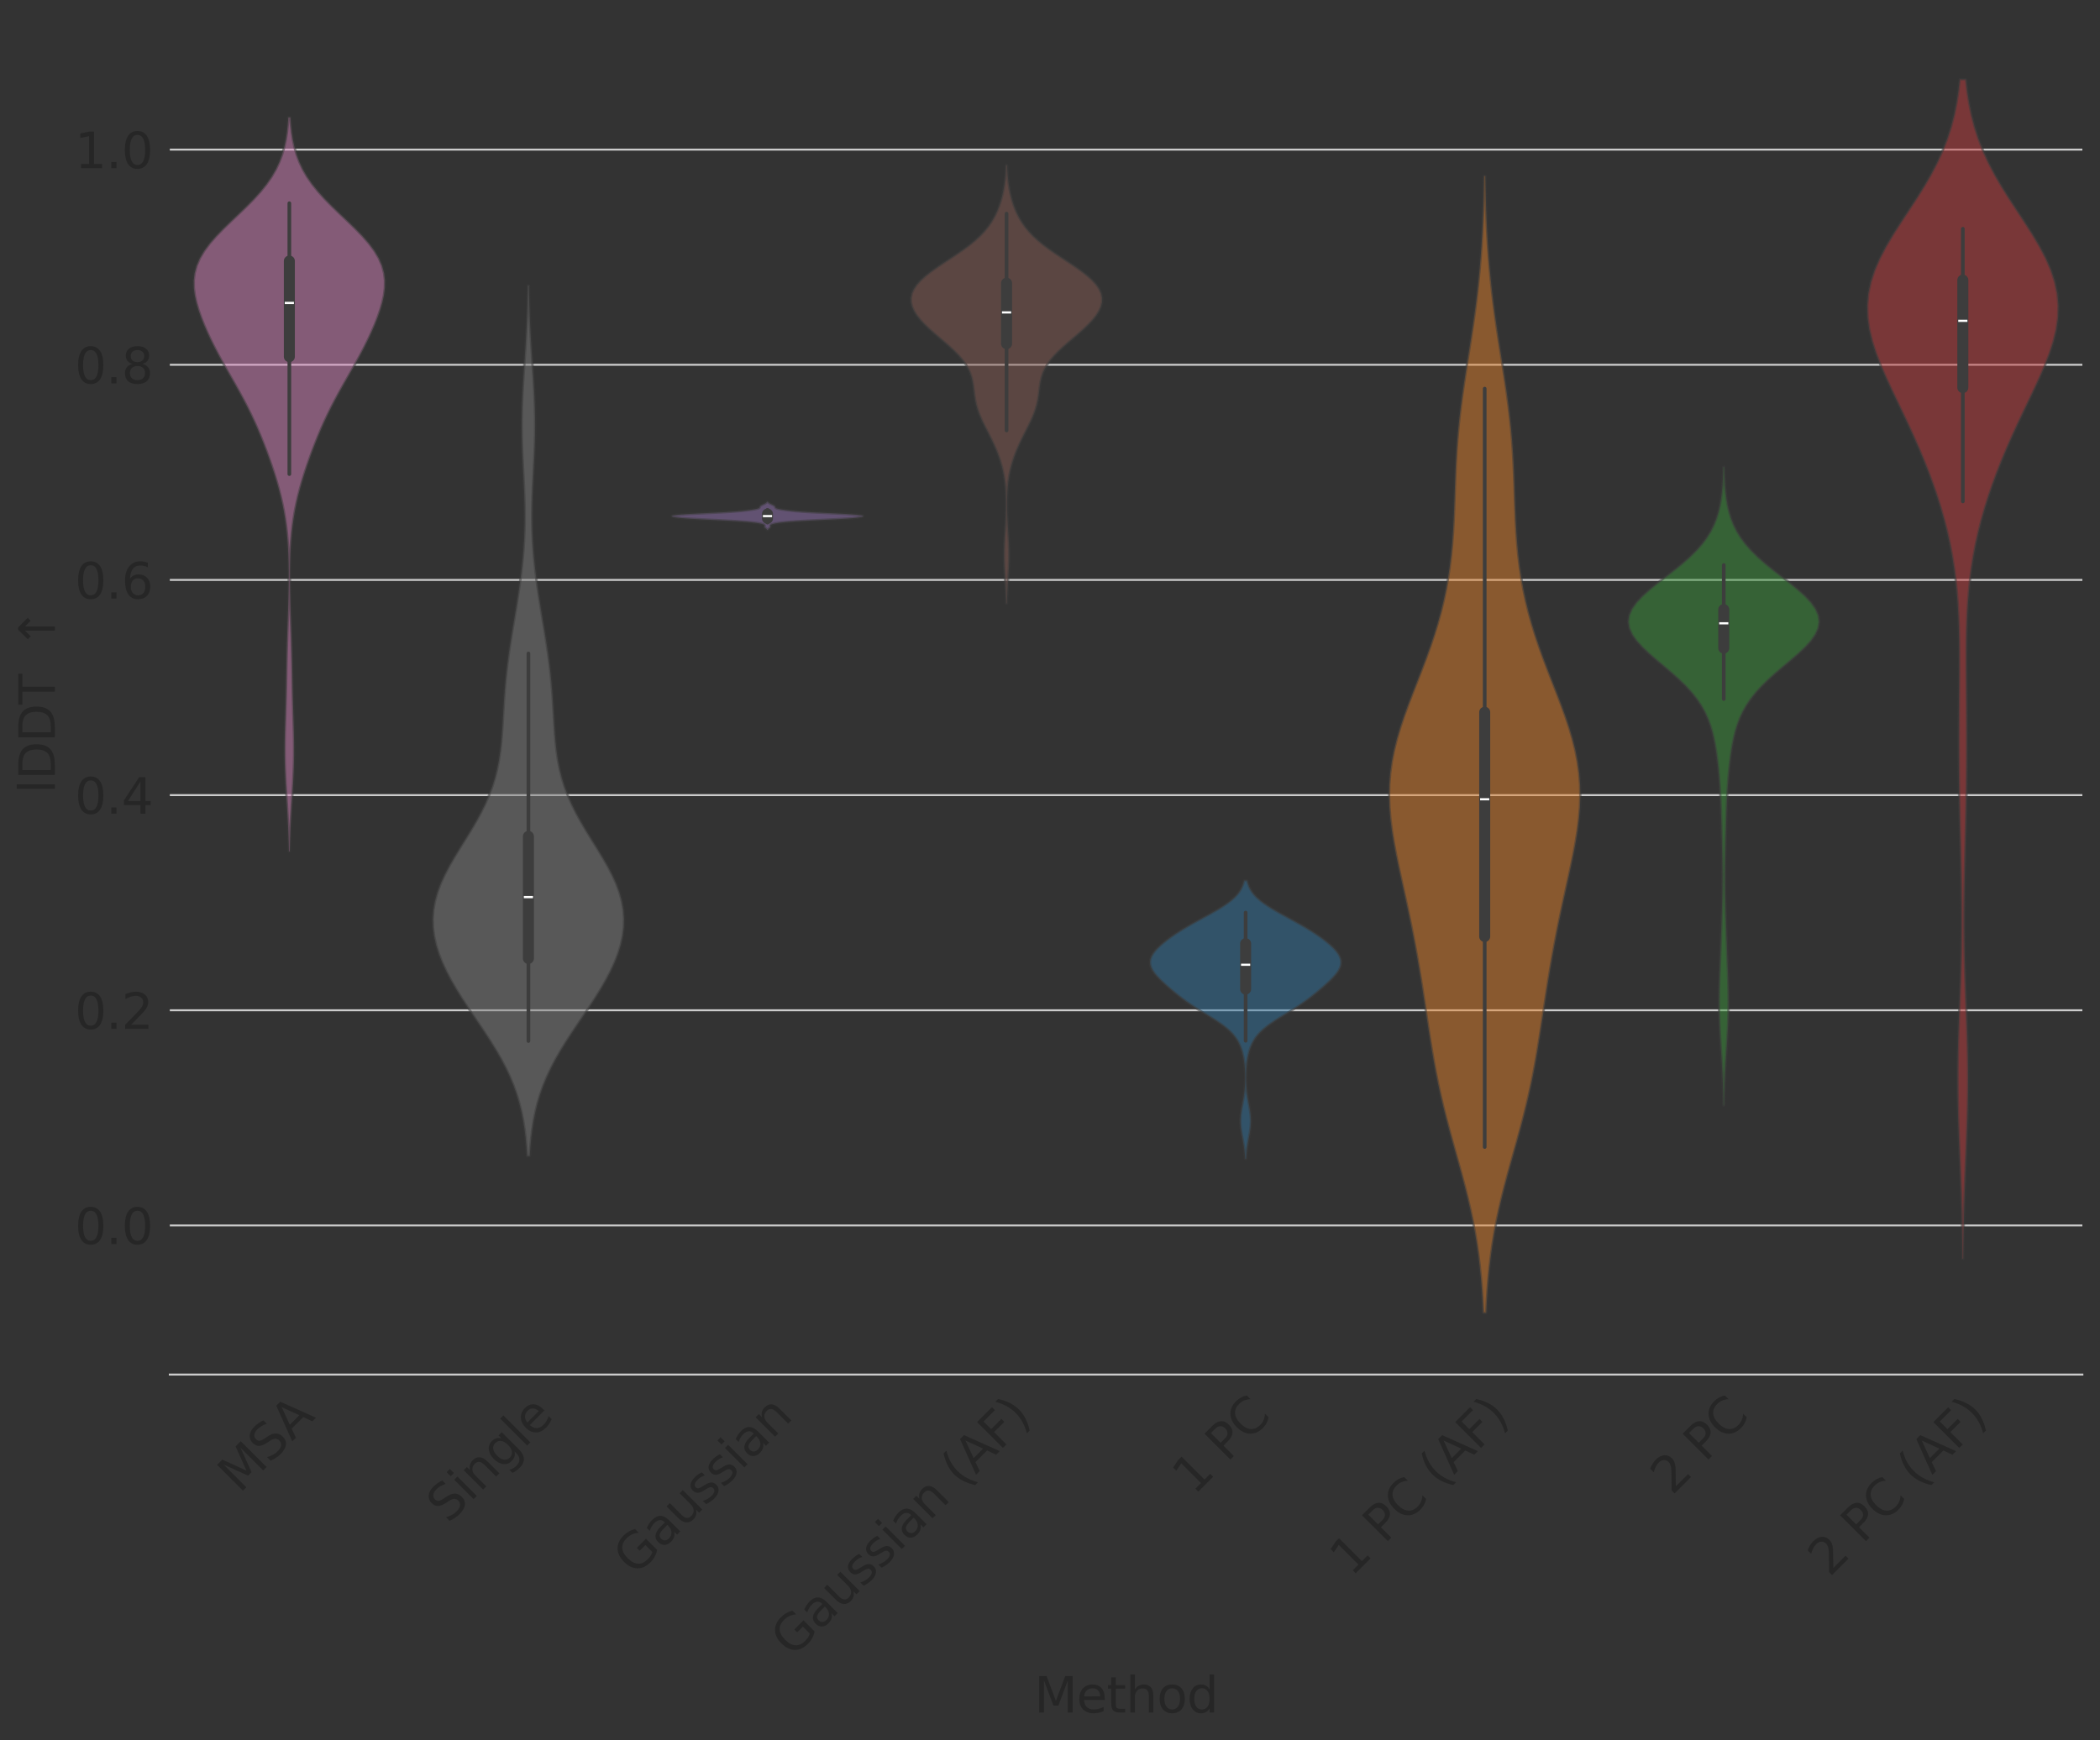 <?xml version="1.0" encoding="utf-8" standalone="no"?>
<!DOCTYPE svg PUBLIC "-//W3C//DTD SVG 1.1//EN"
  "http://www.w3.org/Graphics/SVG/1.1/DTD/svg11.dtd">
<svg xmlns:xlink="http://www.w3.org/1999/xlink" width="857.763pt" height="711.06pt" viewBox="0 0 857.763 711.06" xmlns="http://www.w3.org/2000/svg" version="1.1">
 <rect x="0" y="0" width="857.763" height="711.06" fill="#333333" stroke="none"/>
 <defs>
  <style type="text/css">*{stroke-linejoin: round; stroke-linecap: butt}</style>
 </defs>
 <g id="figure_1">
  <g id="patch_1">
   <path d="M 0 711.06 
L 857.763 711.06 
L 857.763 0 
L 0 0 
L 0 711.06 
z
" style="fill: none"/>
  </g>
  <g id="axes_1">
   <g id="patch_2">
    <path d="M 69.362 561.6 
L 850.562 561.6 
L 850.562 7.2 
L 69.362 7.2 
L 69.362 561.6 
z
" style="fill: none"/>
   </g>
   <g id="matplotlib.axis_1">
    <g id="xtick_1">
     <g id="text_1">
      <!-- MSA -->
      <g style="fill: #262626" transform="translate(97.814 610.465) rotate(-45) scale(0.2 -0.2)">
       <defs>
        <path id="DejaVuSans-4d" d="M 628 4666 
L 1569 4666 
L 2759 1491 
L 3956 4666 
L 4897 4666 
L 4897 0 
L 4281 0 
L 4281 4097 
L 3078 897 
L 2444 897 
L 1241 4097 
L 1241 0 
L 628 0 
L 628 4666 
z
" transform="scale(0.016)"/>
        <path id="DejaVuSans-53" d="M 3425 4513 
L 3425 3897 
Q 3066 4069 2747 4153 
Q 2428 4238 2131 4238 
Q 1616 4238 1336 4038 
Q 1056 3838 1056 3469 
Q 1056 3159 1242 3001 
Q 1428 2844 1947 2747 
L 2328 2669 
Q 3034 2534 3370 2195 
Q 3706 1856 3706 1288 
Q 3706 609 3251 259 
Q 2797 -91 1919 -91 
Q 1588 -91 1214 -16 
Q 841 59 441 206 
L 441 856 
Q 825 641 1194 531 
Q 1563 422 1919 422 
Q 2459 422 2753 634 
Q 3047 847 3047 1241 
Q 3047 1584 2836 1778 
Q 2625 1972 2144 2069 
L 1759 2144 
Q 1053 2284 737 2584 
Q 422 2884 422 3419 
Q 422 4038 858 4394 
Q 1294 4750 2059 4750 
Q 2388 4750 2728 4690 
Q 3069 4631 3425 4513 
z
" transform="scale(0.016)"/>
        <path id="DejaVuSans-41" d="M 2188 4044 
L 1331 1722 
L 3047 1722 
L 2188 4044 
z
M 1831 4666 
L 2547 4666 
L 4325 0 
L 3669 0 
L 3244 1197 
L 1141 1197 
L 716 0 
L 50 0 
L 1831 4666 
z
" transform="scale(0.016)"/>
       </defs>
       <use xlink:href="#DejaVuSans-4d"/>
       <use xlink:href="#DejaVuSans-53" x="86.279"/>
       <use xlink:href="#DejaVuSans-41" x="151.631"/>
      </g>
     </g>
    </g>
    <g id="xtick_2">
     <g id="text_2">
      <!-- Single -->
      <g style="fill: #262626" transform="translate(183.105 622.824) rotate(-45) scale(0.2 -0.2)">
       <defs>
        <path id="DejaVuSans-69" d="M 603 3500 
L 1178 3500 
L 1178 0 
L 603 0 
L 603 3500 
z
M 603 4863 
L 1178 4863 
L 1178 4134 
L 603 4134 
L 603 4863 
z
" transform="scale(0.016)"/>
        <path id="DejaVuSans-6e" d="M 3513 2113 
L 3513 0 
L 2938 0 
L 2938 2094 
Q 2938 2591 2744 2837 
Q 2550 3084 2163 3084 
Q 1697 3084 1428 2787 
Q 1159 2491 1159 1978 
L 1159 0 
L 581 0 
L 581 3500 
L 1159 3500 
L 1159 2956 
Q 1366 3272 1645 3428 
Q 1925 3584 2291 3584 
Q 2894 3584 3203 3211 
Q 3513 2838 3513 2113 
z
" transform="scale(0.016)"/>
        <path id="DejaVuSans-67" d="M 2906 1791 
Q 2906 2416 2648 2759 
Q 2391 3103 1925 3103 
Q 1463 3103 1205 2759 
Q 947 2416 947 1791 
Q 947 1169 1205 825 
Q 1463 481 1925 481 
Q 2391 481 2648 825 
Q 2906 1169 2906 1791 
z
M 3481 434 
Q 3481 -459 3084 -895 
Q 2688 -1331 1869 -1331 
Q 1566 -1331 1297 -1286 
Q 1028 -1241 775 -1147 
L 775 -588 
Q 1028 -725 1275 -790 
Q 1522 -856 1778 -856 
Q 2344 -856 2625 -561 
Q 2906 -266 2906 331 
L 2906 616 
Q 2728 306 2450 153 
Q 2172 0 1784 0 
Q 1141 0 747 490 
Q 353 981 353 1791 
Q 353 2603 747 3093 
Q 1141 3584 1784 3584 
Q 2172 3584 2450 3431 
Q 2728 3278 2906 2969 
L 2906 3500 
L 3481 3500 
L 3481 434 
z
" transform="scale(0.016)"/>
        <path id="DejaVuSans-6c" d="M 603 4863 
L 1178 4863 
L 1178 0 
L 603 0 
L 603 4863 
z
" transform="scale(0.016)"/>
        <path id="DejaVuSans-65" d="M 3597 1894 
L 3597 1613 
L 953 1613 
Q 991 1019 1311 708 
Q 1631 397 2203 397 
Q 2534 397 2845 478 
Q 3156 559 3463 722 
L 3463 178 
Q 3153 47 2828 -22 
Q 2503 -91 2169 -91 
Q 1331 -91 842 396 
Q 353 884 353 1716 
Q 353 2575 817 3079 
Q 1281 3584 2069 3584 
Q 2775 3584 3186 3129 
Q 3597 2675 3597 1894 
z
M 3022 2063 
Q 3016 2534 2758 2815 
Q 2500 3097 2075 3097 
Q 1594 3097 1305 2825 
Q 1016 2553 972 2059 
L 3022 2063 
z
" transform="scale(0.016)"/>
       </defs>
       <use xlink:href="#DejaVuSans-53"/>
       <use xlink:href="#DejaVuSans-69" x="63.477"/>
       <use xlink:href="#DejaVuSans-6e" x="91.26"/>
       <use xlink:href="#DejaVuSans-67" x="154.639"/>
       <use xlink:href="#DejaVuSans-6c" x="218.115"/>
       <use xlink:href="#DejaVuSans-65" x="245.898"/>
      </g>
     </g>
    </g>
    <g id="xtick_3">
     <g id="text_3">
      <!-- Gaussian -->
      <g style="fill: #262626" transform="translate(259.354 644.225) rotate(-45) scale(0.2 -0.2)">
       <defs>
        <path id="DejaVuSans-47" d="M 3809 666 
L 3809 1919 
L 2778 1919 
L 2778 2438 
L 4434 2438 
L 4434 434 
Q 4069 175 3628 42 
Q 3188 -91 2688 -91 
Q 1594 -91 976 548 
Q 359 1188 359 2328 
Q 359 3472 976 4111 
Q 1594 4750 2688 4750 
Q 3144 4750 3555 4637 
Q 3966 4525 4313 4306 
L 4313 3634 
Q 3963 3931 3569 4081 
Q 3175 4231 2741 4231 
Q 1884 4231 1454 3753 
Q 1025 3275 1025 2328 
Q 1025 1384 1454 906 
Q 1884 428 2741 428 
Q 3075 428 3337 486 
Q 3600 544 3809 666 
z
" transform="scale(0.016)"/>
        <path id="DejaVuSans-61" d="M 2194 1759 
Q 1497 1759 1228 1600 
Q 959 1441 959 1056 
Q 959 750 1161 570 
Q 1363 391 1709 391 
Q 2188 391 2477 730 
Q 2766 1069 2766 1631 
L 2766 1759 
L 2194 1759 
z
M 3341 1997 
L 3341 0 
L 2766 0 
L 2766 531 
Q 2569 213 2275 61 
Q 1981 -91 1556 -91 
Q 1019 -91 701 211 
Q 384 513 384 1019 
Q 384 1609 779 1909 
Q 1175 2209 1959 2209 
L 2766 2209 
L 2766 2266 
Q 2766 2663 2505 2880 
Q 2244 3097 1772 3097 
Q 1472 3097 1187 3025 
Q 903 2953 641 2809 
L 641 3341 
Q 956 3463 1253 3523 
Q 1550 3584 1831 3584 
Q 2591 3584 2966 3190 
Q 3341 2797 3341 1997 
z
" transform="scale(0.016)"/>
        <path id="DejaVuSans-75" d="M 544 1381 
L 544 3500 
L 1119 3500 
L 1119 1403 
Q 1119 906 1312 657 
Q 1506 409 1894 409 
Q 2359 409 2629 706 
Q 2900 1003 2900 1516 
L 2900 3500 
L 3475 3500 
L 3475 0 
L 2900 0 
L 2900 538 
Q 2691 219 2414 64 
Q 2138 -91 1772 -91 
Q 1169 -91 856 284 
Q 544 659 544 1381 
z
M 1991 3584 
L 1991 3584 
z
" transform="scale(0.016)"/>
        <path id="DejaVuSans-73" d="M 2834 3397 
L 2834 2853 
Q 2591 2978 2328 3040 
Q 2066 3103 1784 3103 
Q 1356 3103 1142 2972 
Q 928 2841 928 2578 
Q 928 2378 1081 2264 
Q 1234 2150 1697 2047 
L 1894 2003 
Q 2506 1872 2764 1633 
Q 3022 1394 3022 966 
Q 3022 478 2636 193 
Q 2250 -91 1575 -91 
Q 1294 -91 989 -36 
Q 684 19 347 128 
L 347 722 
Q 666 556 975 473 
Q 1284 391 1588 391 
Q 1994 391 2212 530 
Q 2431 669 2431 922 
Q 2431 1156 2273 1281 
Q 2116 1406 1581 1522 
L 1381 1569 
Q 847 1681 609 1914 
Q 372 2147 372 2553 
Q 372 3047 722 3315 
Q 1072 3584 1716 3584 
Q 2034 3584 2315 3537 
Q 2597 3491 2834 3397 
z
" transform="scale(0.016)"/>
       </defs>
       <use xlink:href="#DejaVuSans-47"/>
       <use xlink:href="#DejaVuSans-61" x="77.49"/>
       <use xlink:href="#DejaVuSans-75" x="138.77"/>
       <use xlink:href="#DejaVuSans-73" x="202.148"/>
       <use xlink:href="#DejaVuSans-73" x="254.248"/>
       <use xlink:href="#DejaVuSans-69" x="306.348"/>
       <use xlink:href="#DejaVuSans-61" x="334.131"/>
       <use xlink:href="#DejaVuSans-6e" x="395.41"/>
      </g>
     </g>
    </g>
    <g id="xtick_4">
     <g id="text_4">
      <!-- Gaussian (AF) -->
      <g style="fill: #262626" transform="translate(323.666 677.563) rotate(-45) scale(0.2 -0.2)">
       <defs>
        <path id="DejaVuSans-20" transform="scale(0.016)"/>
        <path id="DejaVuSans-28" d="M 1984 4856 
Q 1566 4138 1362 3434 
Q 1159 2731 1159 2009 
Q 1159 1288 1364 580 
Q 1569 -128 1984 -844 
L 1484 -844 
Q 1016 -109 783 600 
Q 550 1309 550 2009 
Q 550 2706 781 3412 
Q 1013 4119 1484 4856 
L 1984 4856 
z
" transform="scale(0.016)"/>
        <path id="DejaVuSans-46" d="M 628 4666 
L 3309 4666 
L 3309 4134 
L 1259 4134 
L 1259 2759 
L 3109 2759 
L 3109 2228 
L 1259 2228 
L 1259 0 
L 628 0 
L 628 4666 
z
" transform="scale(0.016)"/>
        <path id="DejaVuSans-29" d="M 513 4856 
L 1013 4856 
Q 1481 4119 1714 3412 
Q 1947 2706 1947 2009 
Q 1947 1309 1714 600 
Q 1481 -109 1013 -844 
L 513 -844 
Q 928 -128 1133 580 
Q 1338 1288 1338 2009 
Q 1338 2731 1133 3434 
Q 928 4138 513 4856 
z
" transform="scale(0.016)"/>
       </defs>
       <use xlink:href="#DejaVuSans-47"/>
       <use xlink:href="#DejaVuSans-61" x="77.49"/>
       <use xlink:href="#DejaVuSans-75" x="138.77"/>
       <use xlink:href="#DejaVuSans-73" x="202.148"/>
       <use xlink:href="#DejaVuSans-73" x="254.248"/>
       <use xlink:href="#DejaVuSans-69" x="306.348"/>
       <use xlink:href="#DejaVuSans-61" x="334.131"/>
       <use xlink:href="#DejaVuSans-6e" x="395.41"/>
       <use xlink:href="#DejaVuSans-20" x="458.789"/>
       <use xlink:href="#DejaVuSans-28" x="490.576"/>
       <use xlink:href="#DejaVuSans-41" x="529.59"/>
       <use xlink:href="#DejaVuSans-46" x="597.998"/>
       <use xlink:href="#DejaVuSans-29" x="655.518"/>
      </g>
     </g>
    </g>
    <g id="xtick_5">
     <g id="text_5">
      <!-- 1 PC -->
      <g style="fill: #262626" transform="translate(487.638 611.241) rotate(-45) scale(0.2 -0.2)">
       <defs>
        <path id="DejaVuSans-31" d="M 794 531 
L 1825 531 
L 1825 4091 
L 703 3866 
L 703 4441 
L 1819 4666 
L 2450 4666 
L 2450 531 
L 3481 531 
L 3481 0 
L 794 0 
L 794 531 
z
" transform="scale(0.016)"/>
        <path id="DejaVuSans-50" d="M 1259 4147 
L 1259 2394 
L 2053 2394 
Q 2494 2394 2734 2622 
Q 2975 2850 2975 3272 
Q 2975 3691 2734 3919 
Q 2494 4147 2053 4147 
L 1259 4147 
z
M 628 4666 
L 2053 4666 
Q 2838 4666 3239 4311 
Q 3641 3956 3641 3272 
Q 3641 2581 3239 2228 
Q 2838 1875 2053 1875 
L 1259 1875 
L 1259 0 
L 628 0 
L 628 4666 
z
" transform="scale(0.016)"/>
        <path id="DejaVuSans-43" d="M 4122 4306 
L 4122 3641 
Q 3803 3938 3442 4084 
Q 3081 4231 2675 4231 
Q 1875 4231 1450 3742 
Q 1025 3253 1025 2328 
Q 1025 1406 1450 917 
Q 1875 428 2675 428 
Q 3081 428 3442 575 
Q 3803 722 4122 1019 
L 4122 359 
Q 3791 134 3420 21 
Q 3050 -91 2638 -91 
Q 1578 -91 968 557 
Q 359 1206 359 2328 
Q 359 3453 968 4101 
Q 1578 4750 2638 4750 
Q 3056 4750 3426 4639 
Q 3797 4528 4122 4306 
z
" transform="scale(0.016)"/>
       </defs>
       <use xlink:href="#DejaVuSans-31"/>
       <use xlink:href="#DejaVuSans-20" x="63.623"/>
       <use xlink:href="#DejaVuSans-50" x="95.41"/>
       <use xlink:href="#DejaVuSans-43" x="155.713"/>
      </g>
     </g>
    </g>
    <g id="xtick_6">
     <g id="text_6">
      <!-- 1 PC (AF) -->
      <g style="fill: #262626" transform="translate(551.951 644.579) rotate(-45) scale(0.2 -0.2)">
       <use xlink:href="#DejaVuSans-31"/>
       <use xlink:href="#DejaVuSans-20" x="63.623"/>
       <use xlink:href="#DejaVuSans-50" x="95.41"/>
       <use xlink:href="#DejaVuSans-43" x="155.713"/>
       <use xlink:href="#DejaVuSans-20" x="225.537"/>
       <use xlink:href="#DejaVuSans-28" x="257.324"/>
       <use xlink:href="#DejaVuSans-41" x="296.338"/>
       <use xlink:href="#DejaVuSans-46" x="364.746"/>
       <use xlink:href="#DejaVuSans-29" x="422.266"/>
      </g>
     </g>
    </g>
    <g id="xtick_7">
     <g id="text_7">
      <!-- 2 PC -->
      <g style="fill: #262626" transform="translate(682.938 611.241) rotate(-45) scale(0.2 -0.2)">
       <defs>
        <path id="DejaVuSans-32" d="M 1228 531 
L 3431 531 
L 3431 0 
L 469 0 
L 469 531 
Q 828 903 1448 1529 
Q 2069 2156 2228 2338 
Q 2531 2678 2651 2914 
Q 2772 3150 2772 3378 
Q 2772 3750 2511 3984 
Q 2250 4219 1831 4219 
Q 1534 4219 1204 4116 
Q 875 4013 500 3803 
L 500 4441 
Q 881 4594 1212 4672 
Q 1544 4750 1819 4750 
Q 2544 4750 2975 4387 
Q 3406 4025 3406 3419 
Q 3406 3131 3298 2873 
Q 3191 2616 2906 2266 
Q 2828 2175 2409 1742 
Q 1991 1309 1228 531 
z
" transform="scale(0.016)"/>
       </defs>
       <use xlink:href="#DejaVuSans-32"/>
       <use xlink:href="#DejaVuSans-20" x="63.623"/>
       <use xlink:href="#DejaVuSans-50" x="95.41"/>
       <use xlink:href="#DejaVuSans-43" x="155.713"/>
      </g>
     </g>
    </g>
    <g id="xtick_8">
     <g id="text_8">
      <!-- 2 PC (AF) -->
      <g style="fill: #262626" transform="translate(747.251 644.579) rotate(-45) scale(0.2 -0.2)">
       <use xlink:href="#DejaVuSans-32"/>
       <use xlink:href="#DejaVuSans-20" x="63.623"/>
       <use xlink:href="#DejaVuSans-50" x="95.41"/>
       <use xlink:href="#DejaVuSans-43" x="155.713"/>
       <use xlink:href="#DejaVuSans-20" x="225.537"/>
       <use xlink:href="#DejaVuSans-28" x="257.324"/>
       <use xlink:href="#DejaVuSans-41" x="296.338"/>
       <use xlink:href="#DejaVuSans-46" x="364.746"/>
       <use xlink:href="#DejaVuSans-29" x="422.266"/>
      </g>
     </g>
    </g>
    <g id="text_9">
     <!-- Method -->
     <g style="fill: #262626" transform="translate(422.456 699.701) scale(0.2 -0.2)">
      <defs>
       <path id="DejaVuSans-74" d="M 1172 4494 
L 1172 3500 
L 2356 3500 
L 2356 3053 
L 1172 3053 
L 1172 1153 
Q 1172 725 1289 603 
Q 1406 481 1766 481 
L 2356 481 
L 2356 0 
L 1766 0 
Q 1100 0 847 248 
Q 594 497 594 1153 
L 594 3053 
L 172 3053 
L 172 3500 
L 594 3500 
L 594 4494 
L 1172 4494 
z
" transform="scale(0.016)"/>
       <path id="DejaVuSans-68" d="M 3513 2113 
L 3513 0 
L 2938 0 
L 2938 2094 
Q 2938 2591 2744 2837 
Q 2550 3084 2163 3084 
Q 1697 3084 1428 2787 
Q 1159 2491 1159 1978 
L 1159 0 
L 581 0 
L 581 4863 
L 1159 4863 
L 1159 2956 
Q 1366 3272 1645 3428 
Q 1925 3584 2291 3584 
Q 2894 3584 3203 3211 
Q 3513 2838 3513 2113 
z
" transform="scale(0.016)"/>
       <path id="DejaVuSans-6f" d="M 1959 3097 
Q 1497 3097 1228 2736 
Q 959 2375 959 1747 
Q 959 1119 1226 758 
Q 1494 397 1959 397 
Q 2419 397 2687 759 
Q 2956 1122 2956 1747 
Q 2956 2369 2687 2733 
Q 2419 3097 1959 3097 
z
M 1959 3584 
Q 2709 3584 3137 3096 
Q 3566 2609 3566 1747 
Q 3566 888 3137 398 
Q 2709 -91 1959 -91 
Q 1206 -91 779 398 
Q 353 888 353 1747 
Q 353 2609 779 3096 
Q 1206 3584 1959 3584 
z
" transform="scale(0.016)"/>
       <path id="DejaVuSans-64" d="M 2906 2969 
L 2906 4863 
L 3481 4863 
L 3481 0 
L 2906 0 
L 2906 525 
Q 2725 213 2448 61 
Q 2172 -91 1784 -91 
Q 1150 -91 751 415 
Q 353 922 353 1747 
Q 353 2572 751 3078 
Q 1150 3584 1784 3584 
Q 2172 3584 2448 3432 
Q 2725 3281 2906 2969 
z
M 947 1747 
Q 947 1113 1208 752 
Q 1469 391 1925 391 
Q 2381 391 2643 752 
Q 2906 1113 2906 1747 
Q 2906 2381 2643 2742 
Q 2381 3103 1925 3103 
Q 1469 3103 1208 2742 
Q 947 2381 947 1747 
z
" transform="scale(0.016)"/>
      </defs>
      <use xlink:href="#DejaVuSans-4d"/>
      <use xlink:href="#DejaVuSans-65" x="86.279"/>
      <use xlink:href="#DejaVuSans-74" x="147.803"/>
      <use xlink:href="#DejaVuSans-68" x="187.012"/>
      <use xlink:href="#DejaVuSans-6f" x="250.391"/>
      <use xlink:href="#DejaVuSans-64" x="311.572"/>
     </g>
    </g>
   </g>
   <g id="matplotlib.axis_2">
    <g id="ytick_1">
     <g id="line2d_1">
      <path d="M 69.362 500.681 
L 850.562 500.681 
" clip-path="url(#pbf80f55bdc)" style="fill: none; stroke: #cccccc; stroke-width: 0.8; stroke-linecap: round"/>
     </g>
     <g id="text_10">
      <!-- 0.0 -->
      <g style="fill: #262626" transform="translate(30.556 508.279) scale(0.2 -0.2)">
       <defs>
        <path id="DejaVuSans-30" d="M 2034 4250 
Q 1547 4250 1301 3770 
Q 1056 3291 1056 2328 
Q 1056 1369 1301 889 
Q 1547 409 2034 409 
Q 2525 409 2770 889 
Q 3016 1369 3016 2328 
Q 3016 3291 2770 3770 
Q 2525 4250 2034 4250 
z
M 2034 4750 
Q 2819 4750 3233 4129 
Q 3647 3509 3647 2328 
Q 3647 1150 3233 529 
Q 2819 -91 2034 -91 
Q 1250 -91 836 529 
Q 422 1150 422 2328 
Q 422 3509 836 4129 
Q 1250 4750 2034 4750 
z
" transform="scale(0.016)"/>
        <path id="DejaVuSans-2e" d="M 684 794 
L 1344 794 
L 1344 0 
L 684 0 
L 684 794 
z
" transform="scale(0.016)"/>
       </defs>
       <use xlink:href="#DejaVuSans-30"/>
       <use xlink:href="#DejaVuSans-2e" x="63.623"/>
       <use xlink:href="#DejaVuSans-30" x="95.41"/>
      </g>
     </g>
    </g>
    <g id="ytick_2">
     <g id="line2d_2">
      <path d="M 69.362 412.769 
L 850.562 412.769 
" clip-path="url(#pbf80f55bdc)" style="fill: none; stroke: #cccccc; stroke-width: 0.8; stroke-linecap: round"/>
     </g>
     <g id="text_11">
      <!-- 0.2 -->
      <g style="fill: #262626" transform="translate(30.556 420.367) scale(0.2 -0.2)">
       <use xlink:href="#DejaVuSans-30"/>
       <use xlink:href="#DejaVuSans-2e" x="63.623"/>
       <use xlink:href="#DejaVuSans-32" x="95.41"/>
      </g>
     </g>
    </g>
    <g id="ytick_3">
     <g id="line2d_3">
      <path d="M 69.362 324.856 
L 850.562 324.856 
" clip-path="url(#pbf80f55bdc)" style="fill: none; stroke: #cccccc; stroke-width: 0.8; stroke-linecap: round"/>
     </g>
     <g id="text_12">
      <!-- 0.4 -->
      <g style="fill: #262626" transform="translate(30.556 332.455) scale(0.2 -0.2)">
       <defs>
        <path id="DejaVuSans-34" d="M 2419 4116 
L 825 1625 
L 2419 1625 
L 2419 4116 
z
M 2253 4666 
L 3047 4666 
L 3047 1625 
L 3713 1625 
L 3713 1100 
L 3047 1100 
L 3047 0 
L 2419 0 
L 2419 1100 
L 313 1100 
L 313 1709 
L 2253 4666 
z
" transform="scale(0.016)"/>
       </defs>
       <use xlink:href="#DejaVuSans-30"/>
       <use xlink:href="#DejaVuSans-2e" x="63.623"/>
       <use xlink:href="#DejaVuSans-34" x="95.41"/>
      </g>
     </g>
    </g>
    <g id="ytick_4">
     <g id="line2d_4">
      <path d="M 69.362 236.944 
L 850.562 236.944 
" clip-path="url(#pbf80f55bdc)" style="fill: none; stroke: #cccccc; stroke-width: 0.8; stroke-linecap: round"/>
     </g>
     <g id="text_13">
      <!-- 0.6 -->
      <g style="fill: #262626" transform="translate(30.556 244.543) scale(0.2 -0.2)">
       <defs>
        <path id="DejaVuSans-36" d="M 2113 2584 
Q 1688 2584 1439 2293 
Q 1191 2003 1191 1497 
Q 1191 994 1439 701 
Q 1688 409 2113 409 
Q 2538 409 2786 701 
Q 3034 994 3034 1497 
Q 3034 2003 2786 2293 
Q 2538 2584 2113 2584 
z
M 3366 4563 
L 3366 3988 
Q 3128 4100 2886 4159 
Q 2644 4219 2406 4219 
Q 1781 4219 1451 3797 
Q 1122 3375 1075 2522 
Q 1259 2794 1537 2939 
Q 1816 3084 2150 3084 
Q 2853 3084 3261 2657 
Q 3669 2231 3669 1497 
Q 3669 778 3244 343 
Q 2819 -91 2113 -91 
Q 1303 -91 875 529 
Q 447 1150 447 2328 
Q 447 3434 972 4092 
Q 1497 4750 2381 4750 
Q 2619 4750 2861 4703 
Q 3103 4656 3366 4563 
z
" transform="scale(0.016)"/>
       </defs>
       <use xlink:href="#DejaVuSans-30"/>
       <use xlink:href="#DejaVuSans-2e" x="63.623"/>
       <use xlink:href="#DejaVuSans-36" x="95.41"/>
      </g>
     </g>
    </g>
    <g id="ytick_5">
     <g id="line2d_5">
      <path d="M 69.362 149.032 
L 850.562 149.032 
" clip-path="url(#pbf80f55bdc)" style="fill: none; stroke: #cccccc; stroke-width: 0.8; stroke-linecap: round"/>
     </g>
     <g id="text_14">
      <!-- 0.8 -->
      <g style="fill: #262626" transform="translate(30.556 156.63) scale(0.2 -0.2)">
       <defs>
        <path id="DejaVuSans-38" d="M 2034 2216 
Q 1584 2216 1326 1975 
Q 1069 1734 1069 1313 
Q 1069 891 1326 650 
Q 1584 409 2034 409 
Q 2484 409 2743 651 
Q 3003 894 3003 1313 
Q 3003 1734 2745 1975 
Q 2488 2216 2034 2216 
z
M 1403 2484 
Q 997 2584 770 2862 
Q 544 3141 544 3541 
Q 544 4100 942 4425 
Q 1341 4750 2034 4750 
Q 2731 4750 3128 4425 
Q 3525 4100 3525 3541 
Q 3525 3141 3298 2862 
Q 3072 2584 2669 2484 
Q 3125 2378 3379 2068 
Q 3634 1759 3634 1313 
Q 3634 634 3220 271 
Q 2806 -91 2034 -91 
Q 1263 -91 848 271 
Q 434 634 434 1313 
Q 434 1759 690 2068 
Q 947 2378 1403 2484 
z
M 1172 3481 
Q 1172 3119 1398 2916 
Q 1625 2713 2034 2713 
Q 2441 2713 2670 2916 
Q 2900 3119 2900 3481 
Q 2900 3844 2670 4047 
Q 2441 4250 2034 4250 
Q 1625 4250 1398 4047 
Q 1172 3844 1172 3481 
z
" transform="scale(0.016)"/>
       </defs>
       <use xlink:href="#DejaVuSans-30"/>
       <use xlink:href="#DejaVuSans-2e" x="63.623"/>
       <use xlink:href="#DejaVuSans-38" x="95.41"/>
      </g>
     </g>
    </g>
    <g id="ytick_6">
     <g id="line2d_6">
      <path d="M 69.362 61.12 
L 850.562 61.12 
" clip-path="url(#pbf80f55bdc)" style="fill: none; stroke: #cccccc; stroke-width: 0.8; stroke-linecap: round"/>
     </g>
     <g id="text_15">
      <!-- 1.0 -->
      <g style="fill: #262626" transform="translate(30.556 68.718) scale(0.2 -0.2)">
       <use xlink:href="#DejaVuSans-31"/>
       <use xlink:href="#DejaVuSans-2e" x="63.623"/>
       <use xlink:href="#DejaVuSans-30" x="95.41"/>
      </g>
     </g>
    </g>
    <g id="text_16">
     <!-- lDDT $\uparrow$ -->
     <g style="fill: #262626" transform="translate(22.397 324.2) rotate(-90) scale(0.2 -0.2)">
      <defs>
       <path id="DejaVuSans-44" d="M 1259 4147 
L 1259 519 
L 2022 519 
Q 2988 519 3436 956 
Q 3884 1394 3884 2338 
Q 3884 3275 3436 3711 
Q 2988 4147 2022 4147 
L 1259 4147 
z
M 628 4666 
L 1925 4666 
Q 3281 4666 3915 4102 
Q 4550 3538 4550 2338 
Q 4550 1131 3912 565 
Q 3275 0 1925 0 
L 628 0 
L 628 4666 
z
" transform="scale(0.016)"/>
       <path id="DejaVuSans-54" d="M -19 4666 
L 3928 4666 
L 3928 4134 
L 2272 4134 
L 2272 0 
L 1638 0 
L 1638 4134 
L -19 4134 
L -19 4666 
z
" transform="scale(0.016)"/>
       <path id="DejaVuSans-2191" d="M 2541 4688 
L 2822 4688 
L 4047 3456 
L 3672 3081 
L 2947 3813 
L 2947 0 
L 2416 0 
L 2416 3813 
L 1684 3081 
L 1309 3456 
L 2541 4688 
z
" transform="scale(0.016)"/>
      </defs>
      <use xlink:href="#DejaVuSans-6c" transform="translate(0 0.016)"/>
      <use xlink:href="#DejaVuSans-44" transform="translate(27.783 0.016)"/>
      <use xlink:href="#DejaVuSans-44" transform="translate(104.785 0.016)"/>
      <use xlink:href="#DejaVuSans-54" transform="translate(181.787 0.016)"/>
      <use xlink:href="#DejaVuSans-20" transform="translate(242.871 0.016)"/>
      <use xlink:href="#DejaVuSans-2191" transform="translate(294.141 0.016)"/>
     </g>
    </g>
   </g>
   <g id="PolyCollection_1">
    <defs>
     <path id="mde5ebafeec" d="M 118.36 -363.186 
L 118.015 -363.186 
L 117.941 -366.215 
L 117.847 -369.245 
L 117.73 -372.274 
L 117.59 -375.303 
L 117.428 -378.332 
L 117.249 -381.362 
L 117.06 -384.391 
L 116.87 -387.42 
L 116.689 -390.45 
L 116.528 -393.479 
L 116.397 -396.508 
L 116.304 -399.538 
L 116.253 -402.567 
L 116.244 -405.596 
L 116.274 -408.625 
L 116.335 -411.655 
L 116.418 -414.684 
L 116.511 -417.713 
L 116.605 -420.743 
L 116.693 -423.772 
L 116.771 -426.801 
L 116.837 -429.83 
L 116.895 -432.86 
L 116.948 -435.889 
L 117.002 -438.918 
L 117.062 -441.948 
L 117.133 -444.977 
L 117.215 -448.006 
L 117.308 -451.036 
L 117.41 -454.065 
L 117.516 -457.094 
L 117.62 -460.123 
L 117.717 -463.153 
L 117.802 -466.182 
L 117.87 -469.211 
L 117.916 -472.241 
L 117.936 -475.27 
L 117.926 -478.299 
L 117.878 -481.329 
L 117.788 -484.358 
L 117.648 -487.387 
L 117.448 -490.416 
L 117.18 -493.446 
L 116.835 -496.475 
L 116.406 -499.504 
L 115.888 -502.534 
L 115.28 -505.563 
L 114.581 -508.592 
L 113.797 -511.622 
L 112.934 -514.651 
L 112 -517.68 
L 111.003 -520.709 
L 109.95 -523.739 
L 108.844 -526.768 
L 107.685 -529.797 
L 106.471 -532.827 
L 105.194 -535.856 
L 103.847 -538.885 
L 102.424 -541.914 
L 100.923 -544.944 
L 99.345 -547.973 
L 97.701 -551.002 
L 96.005 -554.032 
L 94.28 -557.061 
L 92.553 -560.09 
L 90.849 -563.12 
L 89.193 -566.149 
L 87.604 -569.178 
L 86.097 -572.207 
L 84.682 -575.237 
L 83.368 -578.266 
L 82.171 -581.295 
L 81.112 -584.325 
L 80.226 -587.354 
L 79.56 -590.383 
L 79.172 -593.413 
L 79.127 -596.442 
L 79.488 -599.471 
L 80.305 -602.5 
L 81.608 -605.53 
L 83.399 -608.559 
L 85.645 -611.588 
L 88.283 -614.618 
L 91.222 -617.647 
L 94.348 -620.676 
L 97.54 -623.706 
L 100.681 -626.735 
L 103.662 -629.764 
L 106.4 -632.793 
L 108.834 -635.823 
L 110.932 -638.852 
L 112.687 -641.881 
L 114.113 -644.911 
L 115.238 -647.94 
L 116.101 -650.969 
L 116.745 -653.998 
L 117.214 -657.028 
L 117.545 -660.057 
L 117.773 -663.086 
L 118.602 -663.086 
L 118.602 -663.086 
L 118.83 -660.057 
L 119.161 -657.028 
L 119.63 -653.998 
L 120.274 -650.969 
L 121.137 -647.94 
L 122.262 -644.911 
L 123.688 -641.881 
L 125.443 -638.852 
L 127.541 -635.823 
L 129.975 -632.793 
L 132.713 -629.764 
L 135.694 -626.735 
L 138.835 -623.706 
L 142.027 -620.676 
L 145.153 -617.647 
L 148.092 -614.618 
L 150.73 -611.588 
L 152.976 -608.559 
L 154.767 -605.53 
L 156.07 -602.5 
L 156.887 -599.471 
L 157.248 -596.442 
L 157.203 -593.413 
L 156.815 -590.383 
L 156.149 -587.354 
L 155.263 -584.325 
L 154.204 -581.295 
L 153.007 -578.266 
L 151.693 -575.237 
L 150.278 -572.207 
L 148.771 -569.178 
L 147.182 -566.149 
L 145.526 -563.12 
L 143.822 -560.09 
L 142.095 -557.061 
L 140.37 -554.032 
L 138.674 -551.002 
L 137.03 -547.973 
L 135.452 -544.944 
L 133.951 -541.914 
L 132.528 -538.885 
L 131.181 -535.856 
L 129.904 -532.827 
L 128.69 -529.797 
L 127.531 -526.768 
L 126.425 -523.739 
L 125.372 -520.709 
L 124.375 -517.68 
L 123.441 -514.651 
L 122.578 -511.622 
L 121.794 -508.592 
L 121.095 -505.563 
L 120.487 -502.534 
L 119.969 -499.504 
L 119.54 -496.475 
L 119.195 -493.446 
L 118.927 -490.416 
L 118.727 -487.387 
L 118.587 -484.358 
L 118.497 -481.329 
L 118.449 -478.299 
L 118.439 -475.27 
L 118.459 -472.241 
L 118.505 -469.211 
L 118.573 -466.182 
L 118.658 -463.153 
L 118.755 -460.123 
L 118.859 -457.094 
L 118.965 -454.065 
L 119.067 -451.036 
L 119.16 -448.006 
L 119.242 -444.977 
L 119.313 -441.948 
L 119.373 -438.918 
L 119.427 -435.889 
L 119.48 -432.86 
L 119.538 -429.83 
L 119.604 -426.801 
L 119.682 -423.772 
L 119.77 -420.743 
L 119.864 -417.713 
L 119.957 -414.684 
L 120.04 -411.655 
L 120.101 -408.625 
L 120.131 -405.596 
L 120.122 -402.567 
L 120.071 -399.538 
L 119.978 -396.508 
L 119.847 -393.479 
L 119.686 -390.45 
L 119.505 -387.42 
L 119.315 -384.391 
L 119.126 -381.362 
L 118.947 -378.332 
L 118.785 -375.303 
L 118.645 -372.274 
L 118.528 -369.245 
L 118.434 -366.215 
L 118.36 -363.186 
z
" style="stroke: #3d3d3d; stroke-opacity: 0.5"/>
    </defs>
    <g clip-path="url(#pbf80f55bdc)">
     <use xlink:href="#mde5ebafeec" x="0" y="711.06" style="fill: #d684bd; fill-opacity: 0.5; stroke: #3d3d3d; stroke-opacity: 0.5"/>
    </g>
   </g>
   <g id="PolyCollection_2">
    <defs>
     <path id="m37a8e7fbe8" d="M 216.382 -238.739 
L 215.293 -238.739 
L 215.052 -242.331 
L 214.725 -245.923 
L 214.292 -249.516 
L 213.732 -253.108 
L 213.022 -256.701 
L 212.14 -260.293 
L 211.07 -263.886 
L 209.796 -267.478 
L 208.314 -271.071 
L 206.623 -274.663 
L 204.733 -278.256 
L 202.665 -281.848 
L 200.447 -285.44 
L 198.113 -289.033 
L 195.707 -292.625 
L 193.274 -296.218 
L 190.861 -299.81 
L 188.515 -303.403 
L 186.281 -306.995 
L 184.2 -310.588 
L 182.311 -314.18 
L 180.649 -317.773 
L 179.247 -321.365 
L 178.133 -324.957 
L 177.336 -328.55 
L 176.878 -332.142 
L 176.778 -335.735 
L 177.046 -339.327 
L 177.686 -342.92 
L 178.686 -346.512 
L 180.023 -350.105 
L 181.66 -353.697 
L 183.546 -357.29 
L 185.619 -360.882 
L 187.81 -364.474 
L 190.046 -368.067 
L 192.257 -371.659 
L 194.378 -375.252 
L 196.355 -378.844 
L 198.144 -382.437 
L 199.718 -386.029 
L 201.064 -389.622 
L 202.182 -393.214 
L 203.082 -396.807 
L 203.788 -400.399 
L 204.326 -403.991 
L 204.732 -407.584 
L 205.038 -411.176 
L 205.28 -414.769 
L 205.49 -418.361 
L 205.697 -421.954 
L 205.923 -425.546 
L 206.186 -429.139 
L 206.498 -432.731 
L 206.866 -436.324 
L 207.29 -439.916 
L 207.766 -443.508 
L 208.288 -447.101 
L 208.847 -450.693 
L 209.43 -454.286 
L 210.026 -457.878 
L 210.622 -461.471 
L 211.205 -465.063 
L 211.764 -468.656 
L 212.288 -472.248 
L 212.766 -475.841 
L 213.19 -479.433 
L 213.554 -483.025 
L 213.85 -486.618 
L 214.077 -490.21 
L 214.231 -493.803 
L 214.315 -497.395 
L 214.331 -500.988 
L 214.285 -504.58 
L 214.186 -508.173 
L 214.046 -511.765 
L 213.878 -515.358 
L 213.696 -518.95 
L 213.517 -522.542 
L 213.355 -526.135 
L 213.225 -529.727 
L 213.137 -533.32 
L 213.101 -536.912 
L 213.119 -540.505 
L 213.193 -544.097 
L 213.318 -547.69 
L 213.488 -551.282 
L 213.692 -554.875 
L 213.919 -558.467 
L 214.159 -562.059 
L 214.399 -565.652 
L 214.631 -569.244 
L 214.847 -572.837 
L 215.042 -576.429 
L 215.211 -580.022 
L 215.355 -583.614 
L 215.474 -587.207 
L 215.569 -590.799 
L 215.644 -594.392 
L 216.031 -594.392 
L 216.031 -594.392 
L 216.106 -590.799 
L 216.201 -587.207 
L 216.32 -583.614 
L 216.464 -580.022 
L 216.633 -576.429 
L 216.828 -572.837 
L 217.044 -569.244 
L 217.276 -565.652 
L 217.516 -562.059 
L 217.756 -558.467 
L 217.983 -554.875 
L 218.187 -551.282 
L 218.357 -547.69 
L 218.482 -544.097 
L 218.556 -540.505 
L 218.574 -536.912 
L 218.538 -533.32 
L 218.45 -529.727 
L 218.32 -526.135 
L 218.158 -522.542 
L 217.979 -518.95 
L 217.797 -515.358 
L 217.629 -511.765 
L 217.489 -508.173 
L 217.39 -504.58 
L 217.344 -500.988 
L 217.36 -497.395 
L 217.444 -493.803 
L 217.598 -490.21 
L 217.825 -486.618 
L 218.121 -483.025 
L 218.485 -479.433 
L 218.909 -475.841 
L 219.387 -472.248 
L 219.911 -468.656 
L 220.47 -465.063 
L 221.053 -461.471 
L 221.649 -457.878 
L 222.245 -454.286 
L 222.828 -450.693 
L 223.387 -447.101 
L 223.909 -443.508 
L 224.385 -439.916 
L 224.809 -436.324 
L 225.177 -432.731 
L 225.489 -429.139 
L 225.752 -425.546 
L 225.978 -421.954 
L 226.185 -418.361 
L 226.395 -414.769 
L 226.637 -411.176 
L 226.944 -407.584 
L 227.349 -403.991 
L 227.887 -400.399 
L 228.593 -396.807 
L 229.493 -393.214 
L 230.611 -389.622 
L 231.957 -386.029 
L 233.531 -382.437 
L 235.32 -378.844 
L 237.297 -375.252 
L 239.418 -371.659 
L 241.629 -368.067 
L 243.865 -364.474 
L 246.056 -360.882 
L 248.129 -357.29 
L 250.015 -353.697 
L 251.652 -350.105 
L 252.989 -346.512 
L 253.989 -342.92 
L 254.629 -339.327 
L 254.898 -335.735 
L 254.797 -332.142 
L 254.339 -328.55 
L 253.542 -324.957 
L 252.428 -321.365 
L 251.026 -317.773 
L 249.364 -314.18 
L 247.475 -310.588 
L 245.394 -306.995 
L 243.16 -303.403 
L 240.814 -299.81 
L 238.401 -296.218 
L 235.968 -292.625 
L 233.562 -289.033 
L 231.228 -285.44 
L 229.01 -281.848 
L 226.942 -278.256 
L 225.052 -274.663 
L 223.361 -271.071 
L 221.879 -267.478 
L 220.605 -263.886 
L 219.535 -260.293 
L 218.653 -256.701 
L 217.943 -253.108 
L 217.383 -249.516 
L 216.95 -245.923 
L 216.623 -242.331 
L 216.382 -238.739 
z
" style="stroke: #3d3d3d; stroke-opacity: 0.5"/>
    </defs>
    <g clip-path="url(#pbf80f55bdc)">
     <use xlink:href="#m37a8e7fbe8" x="0" y="711.06" style="fill: #7f7f7f; fill-opacity: 0.5; stroke: #3d3d3d; stroke-opacity: 0.5"/>
    </g>
   </g>
   <g id="PolyCollection_3">
    <defs>
     <path id="mfd772476fa" d="M 313.647 -494.57 
L 313.328 -494.57 
L 313.26 -494.686 
L 313.173 -494.802 
L 313.068 -494.918 
L 312.948 -495.034 
L 312.816 -495.15 
L 312.682 -495.266 
L 312.553 -495.382 
L 312.439 -495.498 
L 312.349 -495.614 
L 312.289 -495.73 
L 312.261 -495.846 
L 312.26 -495.962 
L 312.278 -496.078 
L 312.301 -496.194 
L 312.31 -496.31 
L 312.286 -496.426 
L 312.209 -496.542 
L 312.064 -496.658 
L 311.837 -496.774 
L 311.519 -496.89 
L 311.106 -497.006 
L 310.596 -497.122 
L 309.988 -497.238 
L 309.278 -497.354 
L 308.458 -497.47 
L 307.515 -497.587 
L 306.429 -497.703 
L 305.181 -497.819 
L 303.746 -497.935 
L 302.111 -498.051 
L 300.268 -498.167 
L 298.226 -498.283 
L 296.014 -498.399 
L 293.674 -498.515 
L 291.266 -498.631 
L 288.86 -498.747 
L 286.528 -498.863 
L 284.335 -498.979 
L 282.337 -499.095 
L 280.573 -499.211 
L 279.06 -499.327 
L 277.8 -499.443 
L 276.777 -499.559 
L 275.969 -499.675 
L 275.347 -499.791 
L 274.89 -499.907 
L 274.583 -500.023 
L 274.428 -500.139 
L 274.437 -500.255 
L 274.638 -500.371 
L 275.068 -500.487 
L 275.763 -500.603 
L 276.759 -500.719 
L 278.073 -500.835 
L 279.707 -500.951 
L 281.637 -501.067 
L 283.813 -501.183 
L 286.166 -501.299 
L 288.608 -501.416 
L 291.05 -501.532 
L 293.405 -501.648 
L 295.604 -501.764 
L 297.597 -501.88 
L 299.364 -501.996 
L 300.907 -502.112 
L 302.25 -502.228 
L 303.428 -502.344 
L 304.478 -502.46 
L 305.432 -502.576 
L 306.311 -502.692 
L 307.12 -502.808 
L 307.857 -502.924 
L 308.508 -503.04 
L 309.059 -503.156 
L 309.499 -503.272 
L 309.827 -503.388 
L 310.051 -503.504 
L 310.187 -503.62 
L 310.26 -503.736 
L 310.298 -503.852 
L 310.326 -503.968 
L 310.367 -504.084 
L 310.436 -504.2 
L 310.541 -504.316 
L 310.684 -504.432 
L 310.862 -504.548 
L 311.068 -504.664 
L 311.297 -504.78 
L 311.538 -504.896 
L 311.786 -505.012 
L 312.032 -505.128 
L 312.269 -505.245 
L 312.491 -505.361 
L 312.693 -505.477 
L 312.87 -505.593 
L 313.021 -505.709 
L 313.146 -505.825 
L 313.244 -505.941 
L 313.32 -506.057 
L 313.655 -506.057 
L 313.655 -506.057 
L 313.731 -505.941 
L 313.829 -505.825 
L 313.954 -505.709 
L 314.105 -505.593 
L 314.282 -505.477 
L 314.484 -505.361 
L 314.706 -505.245 
L 314.943 -505.128 
L 315.189 -505.012 
L 315.437 -504.896 
L 315.678 -504.78 
L 315.907 -504.664 
L 316.113 -504.548 
L 316.291 -504.432 
L 316.434 -504.316 
L 316.539 -504.2 
L 316.608 -504.084 
L 316.649 -503.968 
L 316.677 -503.852 
L 316.715 -503.736 
L 316.788 -503.62 
L 316.924 -503.504 
L 317.148 -503.388 
L 317.476 -503.272 
L 317.916 -503.156 
L 318.467 -503.04 
L 319.118 -502.924 
L 319.855 -502.808 
L 320.664 -502.692 
L 321.543 -502.576 
L 322.497 -502.46 
L 323.547 -502.344 
L 324.725 -502.228 
L 326.068 -502.112 
L 327.611 -501.996 
L 329.378 -501.88 
L 331.371 -501.764 
L 333.57 -501.648 
L 335.925 -501.532 
L 338.367 -501.416 
L 340.809 -501.299 
L 343.162 -501.183 
L 345.338 -501.067 
L 347.268 -500.951 
L 348.902 -500.835 
L 350.216 -500.719 
L 351.212 -500.603 
L 351.907 -500.487 
L 352.337 -500.371 
L 352.538 -500.255 
L 352.548 -500.139 
L 352.392 -500.023 
L 352.085 -499.907 
L 351.628 -499.791 
L 351.006 -499.675 
L 350.198 -499.559 
L 349.175 -499.443 
L 347.915 -499.327 
L 346.402 -499.211 
L 344.638 -499.095 
L 342.64 -498.979 
L 340.447 -498.863 
L 338.115 -498.747 
L 335.709 -498.631 
L 333.301 -498.515 
L 330.961 -498.399 
L 328.749 -498.283 
L 326.707 -498.167 
L 324.864 -498.051 
L 323.229 -497.935 
L 321.794 -497.819 
L 320.546 -497.703 
L 319.46 -497.587 
L 318.517 -497.47 
L 317.697 -497.354 
L 316.987 -497.238 
L 316.379 -497.122 
L 315.869 -497.006 
L 315.456 -496.89 
L 315.138 -496.774 
L 314.911 -496.658 
L 314.766 -496.542 
L 314.689 -496.426 
L 314.665 -496.31 
L 314.674 -496.194 
L 314.697 -496.078 
L 314.715 -495.962 
L 314.714 -495.846 
L 314.686 -495.73 
L 314.626 -495.614 
L 314.536 -495.498 
L 314.422 -495.382 
L 314.293 -495.266 
L 314.159 -495.15 
L 314.027 -495.034 
L 313.907 -494.918 
L 313.802 -494.802 
L 313.715 -494.686 
L 313.647 -494.57 
z
" style="stroke: #3d3d3d; stroke-opacity: 0.5"/>
    </defs>
    <g clip-path="url(#pbf80f55bdc)">
     <use xlink:href="#mfd772476fa" x="0" y="711.06" style="fill: #9372b2; fill-opacity: 0.5; stroke: #3d3d3d; stroke-opacity: 0.5"/>
    </g>
   </g>
   <g id="PolyCollection_4">
    <defs>
     <path id="m240fa5045f" d="M 411.282 -464.499 
L 410.993 -464.499 
L 410.933 -466.307 
L 410.857 -468.116 
L 410.766 -469.924 
L 410.66 -471.733 
L 410.546 -473.541 
L 410.428 -475.35 
L 410.314 -477.158 
L 410.214 -478.967 
L 410.136 -480.775 
L 410.087 -482.584 
L 410.072 -484.393 
L 410.092 -486.201 
L 410.145 -488.01 
L 410.227 -489.818 
L 410.329 -491.627 
L 410.442 -493.435 
L 410.558 -495.244 
L 410.668 -497.052 
L 410.764 -498.861 
L 410.842 -500.669 
L 410.897 -502.478 
L 410.925 -504.286 
L 410.924 -506.095 
L 410.889 -507.903 
L 410.814 -509.712 
L 410.695 -511.52 
L 410.525 -513.329 
L 410.296 -515.137 
L 410.001 -516.946 
L 409.635 -518.754 
L 409.194 -520.563 
L 408.676 -522.372 
L 408.081 -524.18 
L 407.412 -525.989 
L 406.672 -527.797 
L 405.869 -529.606 
L 405.012 -531.414 
L 404.115 -533.223 
L 403.196 -535.031 
L 402.279 -536.84 
L 401.393 -538.648 
L 400.567 -540.457 
L 399.831 -542.265 
L 399.206 -544.074 
L 398.703 -545.882 
L 398.32 -547.691 
L 398.033 -549.499 
L 397.803 -551.308 
L 397.579 -553.116 
L 397.298 -554.925 
L 396.898 -556.734 
L 396.322 -558.542 
L 395.525 -560.351 
L 394.478 -562.159 
L 393.173 -563.968 
L 391.62 -565.776 
L 389.849 -567.585 
L 387.903 -569.393 
L 385.839 -571.202 
L 383.721 -573.01 
L 381.615 -574.819 
L 379.586 -576.627 
L 377.698 -578.436 
L 376.007 -580.244 
L 374.564 -582.053 
L 373.413 -583.861 
L 372.594 -585.67 
L 372.139 -587.478 
L 372.077 -589.287 
L 372.432 -591.095 
L 373.214 -592.904 
L 374.423 -594.713 
L 376.04 -596.521 
L 378.028 -598.33 
L 380.329 -600.138 
L 382.867 -601.947 
L 385.555 -603.755 
L 388.299 -605.564 
L 391.01 -607.372 
L 393.608 -609.181 
L 396.032 -610.989 
L 398.239 -612.798 
L 400.207 -614.606 
L 401.934 -616.415 
L 403.431 -618.223 
L 404.716 -620.032 
L 405.816 -621.84 
L 406.755 -623.649 
L 407.557 -625.457 
L 408.241 -627.266 
L 408.822 -629.075 
L 409.313 -630.883 
L 409.724 -632.692 
L 410.063 -634.5 
L 410.337 -636.309 
L 410.555 -638.117 
L 410.723 -639.926 
L 410.851 -641.734 
L 410.944 -643.543 
L 411.331 -643.543 
L 411.331 -643.543 
L 411.424 -641.734 
L 411.552 -639.926 
L 411.72 -638.117 
L 411.938 -636.309 
L 412.212 -634.5 
L 412.551 -632.692 
L 412.962 -630.883 
L 413.453 -629.075 
L 414.034 -627.266 
L 414.718 -625.457 
L 415.52 -623.649 
L 416.459 -621.84 
L 417.559 -620.032 
L 418.844 -618.223 
L 420.341 -616.415 
L 422.068 -614.606 
L 424.036 -612.798 
L 426.243 -610.989 
L 428.667 -609.181 
L 431.265 -607.372 
L 433.976 -605.564 
L 436.72 -603.755 
L 439.408 -601.947 
L 441.946 -600.138 
L 444.247 -598.33 
L 446.235 -596.521 
L 447.852 -594.713 
L 449.061 -592.904 
L 449.843 -591.095 
L 450.197 -589.287 
L 450.136 -587.478 
L 449.681 -585.67 
L 448.862 -583.861 
L 447.711 -582.053 
L 446.268 -580.244 
L 444.577 -578.436 
L 442.689 -576.627 
L 440.66 -574.819 
L 438.554 -573.01 
L 436.436 -571.202 
L 434.372 -569.393 
L 432.426 -567.585 
L 430.655 -565.776 
L 429.102 -563.968 
L 427.797 -562.159 
L 426.75 -560.351 
L 425.953 -558.542 
L 425.377 -556.734 
L 424.977 -554.925 
L 424.696 -553.116 
L 424.472 -551.308 
L 424.242 -549.499 
L 423.955 -547.691 
L 423.572 -545.882 
L 423.069 -544.074 
L 422.444 -542.265 
L 421.708 -540.457 
L 420.882 -538.648 
L 419.996 -536.84 
L 419.079 -535.031 
L 418.16 -533.223 
L 417.263 -531.414 
L 416.406 -529.606 
L 415.603 -527.797 
L 414.863 -525.989 
L 414.194 -524.18 
L 413.599 -522.372 
L 413.081 -520.563 
L 412.64 -518.754 
L 412.274 -516.946 
L 411.979 -515.137 
L 411.75 -513.329 
L 411.58 -511.52 
L 411.461 -509.712 
L 411.386 -507.903 
L 411.351 -506.095 
L 411.35 -504.286 
L 411.378 -502.478 
L 411.433 -500.669 
L 411.511 -498.861 
L 411.607 -497.052 
L 411.717 -495.244 
L 411.833 -493.435 
L 411.946 -491.627 
L 412.048 -489.818 
L 412.13 -488.01 
L 412.183 -486.201 
L 412.203 -484.393 
L 412.188 -482.584 
L 412.139 -480.775 
L 412.061 -478.967 
L 411.961 -477.158 
L 411.847 -475.35 
L 411.729 -473.541 
L 411.615 -471.733 
L 411.509 -469.924 
L 411.418 -468.116 
L 411.342 -466.307 
L 411.282 -464.499 
z
" style="stroke: #3d3d3d; stroke-opacity: 0.5"/>
    </defs>
    <g clip-path="url(#pbf80f55bdc)">
     <use xlink:href="#m240fa5045f" x="0" y="711.06" style="fill: #845b53; fill-opacity: 0.5; stroke: #3d3d3d; stroke-opacity: 0.5"/>
    </g>
   </g>
   <g id="PolyCollection_5">
    <defs>
     <path id="mb92932821d" d="M 508.972 -237.625 
L 508.603 -237.625 
L 508.524 -238.773 
L 508.422 -239.922 
L 508.295 -241.07 
L 508.141 -242.218 
L 507.963 -243.366 
L 507.765 -244.514 
L 507.554 -245.662 
L 507.339 -246.811 
L 507.132 -247.959 
L 506.947 -249.107 
L 506.795 -250.255 
L 506.688 -251.403 
L 506.634 -252.551 
L 506.638 -253.7 
L 506.697 -254.848 
L 506.809 -255.996 
L 506.965 -257.144 
L 507.153 -258.292 
L 507.361 -259.44 
L 507.576 -260.589 
L 507.785 -261.737 
L 507.981 -262.885 
L 508.154 -264.033 
L 508.301 -265.181 
L 508.42 -266.33 
L 508.51 -267.478 
L 508.573 -268.626 
L 508.608 -269.774 
L 508.617 -270.922 
L 508.601 -272.07 
L 508.559 -273.219 
L 508.491 -274.367 
L 508.393 -275.515 
L 508.265 -276.663 
L 508.103 -277.811 
L 507.903 -278.959 
L 507.661 -280.108 
L 507.369 -281.256 
L 507.02 -282.404 
L 506.599 -283.552 
L 506.092 -284.7 
L 505.478 -285.848 
L 504.738 -286.997 
L 503.851 -288.145 
L 502.802 -289.293 
L 501.58 -290.441 
L 500.188 -291.589 
L 498.636 -292.737 
L 496.95 -293.886 
L 495.162 -295.034 
L 493.314 -296.182 
L 491.448 -297.33 
L 489.601 -298.478 
L 487.807 -299.626 
L 486.085 -300.775 
L 484.445 -301.923 
L 482.886 -303.071 
L 481.399 -304.219 
L 479.973 -305.367 
L 478.595 -306.515 
L 477.26 -307.664 
L 475.967 -308.812 
L 474.725 -309.96 
L 473.554 -311.108 
L 472.48 -312.256 
L 471.536 -313.404 
L 470.757 -314.553 
L 470.178 -315.701 
L 469.829 -316.849 
L 469.728 -317.997 
L 469.883 -319.145 
L 470.291 -320.293 
L 470.936 -321.442 
L 471.794 -322.59 
L 472.838 -323.738 
L 474.04 -324.886 
L 475.377 -326.034 
L 476.831 -327.182 
L 478.392 -328.331 
L 480.055 -329.479 
L 481.817 -330.627 
L 483.675 -331.775 
L 485.623 -332.923 
L 487.646 -334.071 
L 489.725 -335.22 
L 491.83 -336.368 
L 493.925 -337.516 
L 495.97 -338.664 
L 497.926 -339.812 
L 499.755 -340.96 
L 501.423 -342.109 
L 502.908 -343.257 
L 504.196 -344.405 
L 505.283 -345.553 
L 506.175 -346.701 
L 506.888 -347.849 
L 507.44 -348.998 
L 507.856 -350.146 
L 508.161 -351.294 
L 509.414 -351.294 
L 509.414 -351.294 
L 509.719 -350.146 
L 510.135 -348.998 
L 510.687 -347.849 
L 511.4 -346.701 
L 512.292 -345.553 
L 513.379 -344.405 
L 514.667 -343.257 
L 516.152 -342.109 
L 517.82 -340.96 
L 519.649 -339.812 
L 521.605 -338.664 
L 523.65 -337.516 
L 525.745 -336.368 
L 527.85 -335.22 
L 529.929 -334.071 
L 531.952 -332.923 
L 533.9 -331.775 
L 535.758 -330.627 
L 537.52 -329.479 
L 539.183 -328.331 
L 540.744 -327.182 
L 542.198 -326.034 
L 543.535 -324.886 
L 544.737 -323.738 
L 545.781 -322.59 
L 546.639 -321.442 
L 547.284 -320.293 
L 547.692 -319.145 
L 547.847 -317.997 
L 547.746 -316.849 
L 547.397 -315.701 
L 546.818 -314.553 
L 546.039 -313.404 
L 545.095 -312.256 
L 544.021 -311.108 
L 542.85 -309.96 
L 541.608 -308.812 
L 540.315 -307.664 
L 538.98 -306.515 
L 537.602 -305.367 
L 536.176 -304.219 
L 534.689 -303.071 
L 533.13 -301.923 
L 531.49 -300.775 
L 529.768 -299.626 
L 527.974 -298.478 
L 526.127 -297.33 
L 524.261 -296.182 
L 522.413 -295.034 
L 520.625 -293.886 
L 518.939 -292.737 
L 517.387 -291.589 
L 515.995 -290.441 
L 514.773 -289.293 
L 513.724 -288.145 
L 512.837 -286.997 
L 512.097 -285.848 
L 511.483 -284.7 
L 510.976 -283.552 
L 510.555 -282.404 
L 510.206 -281.256 
L 509.914 -280.108 
L 509.672 -278.959 
L 509.472 -277.811 
L 509.31 -276.663 
L 509.182 -275.515 
L 509.084 -274.367 
L 509.016 -273.219 
L 508.974 -272.07 
L 508.958 -270.922 
L 508.967 -269.774 
L 509.002 -268.626 
L 509.065 -267.478 
L 509.155 -266.33 
L 509.274 -265.181 
L 509.421 -264.033 
L 509.594 -262.885 
L 509.79 -261.737 
L 509.999 -260.589 
L 510.214 -259.44 
L 510.422 -258.292 
L 510.61 -257.144 
L 510.766 -255.996 
L 510.878 -254.848 
L 510.937 -253.7 
L 510.941 -252.551 
L 510.887 -251.403 
L 510.78 -250.255 
L 510.628 -249.107 
L 510.443 -247.959 
L 510.236 -246.811 
L 510.021 -245.662 
L 509.81 -244.514 
L 509.612 -243.366 
L 509.434 -242.218 
L 509.28 -241.07 
L 509.153 -239.922 
L 509.051 -238.773 
L 508.972 -237.625 
z
" style="stroke: #3d3d3d; stroke-opacity: 0.5"/>
    </defs>
    <g clip-path="url(#pbf80f55bdc)">
     <use xlink:href="#mb92932821d" x="0" y="711.06" style="fill: #3274a1; fill-opacity: 0.5; stroke: #3d3d3d; stroke-opacity: 0.5"/>
    </g>
   </g>
   <g id="PolyCollection_6">
    <defs>
     <path id="m1546503eba" d="M 607.059 -174.66 
L 605.816 -174.66 
L 605.586 -179.352 
L 605.291 -184.044 
L 604.919 -188.736 
L 604.458 -193.427 
L 603.9 -198.119 
L 603.237 -202.811 
L 602.463 -207.503 
L 601.577 -212.195 
L 600.584 -216.886 
L 599.492 -221.578 
L 598.314 -226.27 
L 597.069 -230.962 
L 595.778 -235.654 
L 594.466 -240.345 
L 593.157 -245.037 
L 591.875 -249.729 
L 590.641 -254.421 
L 589.47 -259.113 
L 588.375 -263.804 
L 587.36 -268.496 
L 586.425 -273.188 
L 585.562 -277.88 
L 584.762 -282.572 
L 584.009 -287.263 
L 583.289 -291.955 
L 582.585 -296.647 
L 581.881 -301.339 
L 581.165 -306.031 
L 580.426 -310.722 
L 579.654 -315.414 
L 578.843 -320.106 
L 577.991 -324.798 
L 577.094 -329.49 
L 576.156 -334.181 
L 575.178 -338.873 
L 574.17 -343.565 
L 573.143 -348.257 
L 572.115 -352.949 
L 571.108 -357.64 
L 570.152 -362.332 
L 569.279 -367.024 
L 568.527 -371.716 
L 567.935 -376.407 
L 567.541 -381.099 
L 567.378 -385.791 
L 567.472 -390.483 
L 567.84 -395.175 
L 568.488 -399.866 
L 569.407 -404.558 
L 570.578 -409.25 
L 571.97 -413.942 
L 573.543 -418.634 
L 575.251 -423.325 
L 577.045 -428.017 
L 578.877 -432.709 
L 580.7 -437.401 
L 582.475 -442.093 
L 584.165 -446.784 
L 585.744 -451.476 
L 587.191 -456.168 
L 588.494 -460.86 
L 589.643 -465.552 
L 590.637 -470.243 
L 591.478 -474.935 
L 592.173 -479.627 
L 592.733 -484.319 
L 593.173 -489.011 
L 593.51 -493.702 
L 593.765 -498.394 
L 593.962 -503.086 
L 594.126 -507.778 
L 594.282 -512.47 
L 594.454 -517.161 
L 594.663 -521.853 
L 594.929 -526.545 
L 595.262 -531.237 
L 595.672 -535.928 
L 596.159 -540.62 
L 596.72 -545.312 
L 597.346 -550.004 
L 598.025 -554.696 
L 598.741 -559.387 
L 599.477 -564.079 
L 600.217 -568.771 
L 600.945 -573.463 
L 601.646 -578.155 
L 602.308 -582.846 
L 602.923 -587.538 
L 603.483 -592.23 
L 603.985 -596.922 
L 604.428 -601.614 
L 604.812 -606.305 
L 605.139 -610.997 
L 605.415 -615.689 
L 605.643 -620.381 
L 605.829 -625.073 
L 605.978 -629.764 
L 606.095 -634.456 
L 606.187 -639.148 
L 606.688 -639.148 
L 606.688 -639.148 
L 606.78 -634.456 
L 606.897 -629.764 
L 607.046 -625.073 
L 607.232 -620.381 
L 607.46 -615.689 
L 607.736 -610.997 
L 608.063 -606.305 
L 608.447 -601.614 
L 608.89 -596.922 
L 609.392 -592.23 
L 609.952 -587.538 
L 610.567 -582.846 
L 611.229 -578.155 
L 611.93 -573.463 
L 612.658 -568.771 
L 613.398 -564.079 
L 614.134 -559.387 
L 614.85 -554.696 
L 615.529 -550.004 
L 616.155 -545.312 
L 616.716 -540.62 
L 617.203 -535.928 
L 617.613 -531.237 
L 617.946 -526.545 
L 618.212 -521.853 
L 618.421 -517.161 
L 618.593 -512.47 
L 618.749 -507.778 
L 618.913 -503.086 
L 619.11 -498.394 
L 619.365 -493.702 
L 619.702 -489.011 
L 620.142 -484.319 
L 620.702 -479.627 
L 621.397 -474.935 
L 622.238 -470.243 
L 623.232 -465.552 
L 624.381 -460.86 
L 625.684 -456.168 
L 627.131 -451.476 
L 628.71 -446.784 
L 630.4 -442.093 
L 632.175 -437.401 
L 633.998 -432.709 
L 635.83 -428.017 
L 637.624 -423.325 
L 639.332 -418.634 
L 640.905 -413.942 
L 642.297 -409.25 
L 643.468 -404.558 
L 644.387 -399.866 
L 645.035 -395.175 
L 645.403 -390.483 
L 645.497 -385.791 
L 645.334 -381.099 
L 644.94 -376.407 
L 644.348 -371.716 
L 643.596 -367.024 
L 642.723 -362.332 
L 641.767 -357.64 
L 640.76 -352.949 
L 639.732 -348.257 
L 638.705 -343.565 
L 637.697 -338.873 
L 636.719 -334.181 
L 635.781 -329.49 
L 634.884 -324.798 
L 634.032 -320.106 
L 633.221 -315.414 
L 632.449 -310.722 
L 631.71 -306.031 
L 630.994 -301.339 
L 630.29 -296.647 
L 629.586 -291.955 
L 628.866 -287.263 
L 628.113 -282.572 
L 627.313 -277.88 
L 626.45 -273.188 
L 625.515 -268.496 
L 624.5 -263.804 
L 623.405 -259.113 
L 622.234 -254.421 
L 621 -249.729 
L 619.718 -245.037 
L 618.409 -240.345 
L 617.097 -235.654 
L 615.806 -230.962 
L 614.561 -226.27 
L 613.383 -221.578 
L 612.291 -216.886 
L 611.298 -212.195 
L 610.412 -207.503 
L 609.638 -202.811 
L 608.975 -198.119 
L 608.417 -193.427 
L 607.956 -188.736 
L 607.584 -184.044 
L 607.289 -179.352 
L 607.059 -174.66 
z
" style="stroke: #3d3d3d; stroke-opacity: 0.5"/>
    </defs>
    <g clip-path="url(#pbf80f55bdc)">
     <use xlink:href="#m1546503eba" x="0" y="711.06" style="fill: #e1812c; fill-opacity: 0.5; stroke: #3d3d3d; stroke-opacity: 0.5"/>
    </g>
   </g>
   <g id="PolyCollection_7">
    <defs>
     <path id="m40f3836359" d="M 704.211 -259.436 
L 703.964 -259.436 
L 703.911 -262.071 
L 703.842 -264.706 
L 703.756 -267.34 
L 703.65 -269.975 
L 703.525 -272.61 
L 703.381 -275.245 
L 703.222 -277.88 
L 703.052 -280.514 
L 702.877 -283.149 
L 702.705 -285.784 
L 702.544 -288.419 
L 702.401 -291.054 
L 702.284 -293.689 
L 702.197 -296.323 
L 702.144 -298.958 
L 702.126 -301.593 
L 702.139 -304.228 
L 702.182 -306.863 
L 702.248 -309.497 
L 702.331 -312.132 
L 702.426 -314.767 
L 702.527 -317.402 
L 702.631 -320.037 
L 702.734 -322.671 
L 702.835 -325.306 
L 702.935 -327.941 
L 703.032 -330.576 
L 703.126 -333.211 
L 703.216 -335.845 
L 703.3 -338.48 
L 703.376 -341.115 
L 703.441 -343.75 
L 703.491 -346.385 
L 703.524 -349.019 
L 703.538 -351.654 
L 703.533 -354.289 
L 703.51 -356.924 
L 703.472 -359.559 
L 703.422 -362.193 
L 703.362 -364.828 
L 703.297 -367.463 
L 703.229 -370.098 
L 703.157 -372.733 
L 703.082 -375.368 
L 703 -378.002 
L 702.908 -380.637 
L 702.801 -383.272 
L 702.675 -385.907 
L 702.525 -388.542 
L 702.348 -391.176 
L 702.141 -393.811 
L 701.901 -396.446 
L 701.623 -399.081 
L 701.302 -401.716 
L 700.927 -404.35 
L 700.483 -406.985 
L 699.95 -409.62 
L 699.301 -412.255 
L 698.501 -414.89 
L 697.515 -417.524 
L 696.302 -420.159 
L 694.824 -422.794 
L 693.05 -425.429 
L 690.961 -428.064 
L 688.558 -430.698 
L 685.863 -433.333 
L 682.93 -435.968 
L 679.842 -438.603 
L 676.71 -441.238 
L 673.67 -443.873 
L 670.875 -446.507 
L 668.48 -449.142 
L 666.632 -451.777 
L 665.453 -454.412 
L 665.028 -457.047 
L 665.394 -459.681 
L 666.539 -462.316 
L 668.398 -464.951 
L 670.865 -467.586 
L 673.798 -470.221 
L 677.038 -472.855 
L 680.421 -475.49 
L 683.796 -478.125 
L 687.031 -480.76 
L 690.025 -483.395 
L 692.71 -486.029 
L 695.048 -488.664 
L 697.03 -491.299 
L 698.669 -493.934 
L 699.993 -496.569 
L 701.041 -499.203 
L 701.853 -501.838 
L 702.473 -504.473 
L 702.937 -507.108 
L 703.279 -509.743 
L 703.527 -512.377 
L 703.705 -515.012 
L 703.831 -517.647 
L 703.918 -520.282 
L 704.257 -520.282 
L 704.257 -520.282 
L 704.344 -517.647 
L 704.47 -515.012 
L 704.648 -512.377 
L 704.896 -509.743 
L 705.238 -507.108 
L 705.702 -504.473 
L 706.322 -501.838 
L 707.134 -499.203 
L 708.182 -496.569 
L 709.506 -493.934 
L 711.145 -491.299 
L 713.127 -488.664 
L 715.465 -486.029 
L 718.15 -483.395 
L 721.144 -480.76 
L 724.379 -478.125 
L 727.754 -475.49 
L 731.137 -472.855 
L 734.377 -470.221 
L 737.31 -467.586 
L 739.777 -464.951 
L 741.636 -462.316 
L 742.781 -459.681 
L 743.148 -457.047 
L 742.722 -454.412 
L 741.543 -451.777 
L 739.695 -449.142 
L 737.3 -446.507 
L 734.505 -443.873 
L 731.465 -441.238 
L 728.333 -438.603 
L 725.245 -435.968 
L 722.312 -433.333 
L 719.617 -430.698 
L 717.214 -428.064 
L 715.125 -425.429 
L 713.351 -422.794 
L 711.873 -420.159 
L 710.66 -417.524 
L 709.674 -414.89 
L 708.874 -412.255 
L 708.225 -409.62 
L 707.692 -406.985 
L 707.248 -404.35 
L 706.873 -401.716 
L 706.552 -399.081 
L 706.274 -396.446 
L 706.034 -393.811 
L 705.827 -391.176 
L 705.65 -388.542 
L 705.5 -385.907 
L 705.374 -383.272 
L 705.267 -380.637 
L 705.175 -378.002 
L 705.093 -375.368 
L 705.018 -372.733 
L 704.946 -370.098 
L 704.878 -367.463 
L 704.813 -364.828 
L 704.753 -362.193 
L 704.703 -359.559 
L 704.665 -356.924 
L 704.642 -354.289 
L 704.637 -351.654 
L 704.651 -349.019 
L 704.684 -346.385 
L 704.734 -343.75 
L 704.799 -341.115 
L 704.875 -338.48 
L 704.959 -335.845 
L 705.049 -333.211 
L 705.143 -330.576 
L 705.24 -327.941 
L 705.34 -325.306 
L 705.441 -322.671 
L 705.544 -320.037 
L 705.648 -317.402 
L 705.749 -314.767 
L 705.844 -312.132 
L 705.927 -309.497 
L 705.993 -306.863 
L 706.036 -304.228 
L 706.049 -301.593 
L 706.031 -298.958 
L 705.978 -296.323 
L 705.891 -293.689 
L 705.774 -291.054 
L 705.631 -288.419 
L 705.47 -285.784 
L 705.298 -283.149 
L 705.123 -280.514 
L 704.953 -277.88 
L 704.794 -275.245 
L 704.65 -272.61 
L 704.525 -269.975 
L 704.419 -267.34 
L 704.333 -264.706 
L 704.264 -262.071 
L 704.211 -259.436 
z
" style="stroke: #3d3d3d; stroke-opacity: 0.5"/>
    </defs>
    <g clip-path="url(#pbf80f55bdc)">
     <use xlink:href="#m40f3836359" x="0" y="711.06" style="fill: #3a923a; fill-opacity: 0.5; stroke: #3d3d3d; stroke-opacity: 0.5"/>
    </g>
   </g>
   <g id="PolyCollection_8">
    <defs>
     <path id="mc5820e219a" d="M 801.891 -196.789 
L 801.584 -196.789 
L 801.521 -201.657 
L 801.441 -206.524 
L 801.341 -211.391 
L 801.218 -216.259 
L 801.074 -221.126 
L 800.908 -225.994 
L 800.725 -230.861 
L 800.53 -235.728 
L 800.331 -240.596 
L 800.136 -245.463 
L 799.957 -250.33 
L 799.802 -255.198 
L 799.683 -260.065 
L 799.606 -264.933 
L 799.578 -269.8 
L 799.599 -274.667 
L 799.669 -279.535 
L 799.782 -284.402 
L 799.929 -289.27 
L 800.102 -294.137 
L 800.288 -299.004 
L 800.475 -303.872 
L 800.653 -308.739 
L 800.812 -313.606 
L 800.945 -318.474 
L 801.047 -323.341 
L 801.114 -328.209 
L 801.146 -333.076 
L 801.144 -337.943 
L 801.11 -342.811 
L 801.049 -347.678 
L 800.965 -352.546 
L 800.864 -357.413 
L 800.752 -362.28 
L 800.634 -367.148 
L 800.518 -372.015 
L 800.406 -376.882 
L 800.305 -381.75 
L 800.217 -386.617 
L 800.146 -391.485 
L 800.093 -396.352 
L 800.059 -401.219 
L 800.044 -406.087 
L 800.046 -410.954 
L 800.065 -415.822 
L 800.096 -420.689 
L 800.136 -425.556 
L 800.179 -430.424 
L 800.217 -435.291 
L 800.24 -440.158 
L 800.237 -445.026 
L 800.193 -449.893 
L 800.092 -454.761 
L 799.918 -459.628 
L 799.652 -464.495 
L 799.279 -469.363 
L 798.783 -474.23 
L 798.151 -479.098 
L 797.373 -483.965 
L 796.444 -488.832 
L 795.361 -493.7 
L 794.126 -498.567 
L 792.741 -503.434 
L 791.213 -508.302 
L 789.548 -513.169 
L 787.752 -518.037 
L 785.833 -522.904 
L 783.797 -527.771 
L 781.657 -532.639 
L 779.428 -537.506 
L 777.132 -542.374 
L 774.803 -547.241 
L 772.487 -552.108 
L 770.241 -556.976 
L 768.138 -561.843 
L 766.259 -566.71 
L 764.692 -571.578 
L 763.522 -576.445 
L 762.829 -581.313 
L 762.678 -586.18 
L 763.107 -591.047 
L 764.128 -595.915 
L 765.723 -600.782 
L 767.839 -605.65 
L 770.395 -610.517 
L 773.287 -615.384 
L 776.397 -620.252 
L 779.601 -625.119 
L 782.78 -629.986 
L 785.828 -634.854 
L 788.658 -639.721 
L 791.207 -644.589 
L 793.438 -649.456 
L 795.335 -654.323 
L 796.905 -659.191 
L 798.169 -664.058 
L 799.161 -668.926 
L 799.918 -673.793 
L 800.481 -678.66 
L 802.994 -678.66 
L 802.994 -678.66 
L 803.557 -673.793 
L 804.314 -668.926 
L 805.306 -664.058 
L 806.57 -659.191 
L 808.14 -654.323 
L 810.037 -649.456 
L 812.268 -644.589 
L 814.817 -639.721 
L 817.647 -634.854 
L 820.695 -629.986 
L 823.874 -625.119 
L 827.078 -620.252 
L 830.188 -615.384 
L 833.08 -610.517 
L 835.636 -605.65 
L 837.752 -600.782 
L 839.347 -595.915 
L 840.368 -591.047 
L 840.798 -586.18 
L 840.646 -581.313 
L 839.953 -576.445 
L 838.783 -571.578 
L 837.216 -566.71 
L 835.337 -561.843 
L 833.234 -556.976 
L 830.988 -552.108 
L 828.672 -547.241 
L 826.343 -542.374 
L 824.047 -537.506 
L 821.818 -532.639 
L 819.678 -527.771 
L 817.642 -522.904 
L 815.723 -518.037 
L 813.927 -513.169 
L 812.262 -508.302 
L 810.734 -503.434 
L 809.349 -498.567 
L 808.114 -493.7 
L 807.031 -488.832 
L 806.102 -483.965 
L 805.324 -479.098 
L 804.692 -474.23 
L 804.196 -469.363 
L 803.823 -464.495 
L 803.557 -459.628 
L 803.383 -454.761 
L 803.282 -449.893 
L 803.238 -445.026 
L 803.235 -440.158 
L 803.258 -435.291 
L 803.296 -430.424 
L 803.339 -425.556 
L 803.379 -420.689 
L 803.41 -415.822 
L 803.429 -410.954 
L 803.431 -406.087 
L 803.416 -401.219 
L 803.382 -396.352 
L 803.329 -391.485 
L 803.258 -386.617 
L 803.17 -381.75 
L 803.069 -376.882 
L 802.957 -372.015 
L 802.841 -367.148 
L 802.723 -362.28 
L 802.611 -357.413 
L 802.51 -352.546 
L 802.426 -347.678 
L 802.365 -342.811 
L 802.331 -337.943 
L 802.329 -333.076 
L 802.361 -328.209 
L 802.428 -323.341 
L 802.53 -318.474 
L 802.663 -313.606 
L 802.822 -308.739 
L 803 -303.872 
L 803.187 -299.004 
L 803.373 -294.137 
L 803.546 -289.27 
L 803.693 -284.402 
L 803.806 -279.535 
L 803.876 -274.667 
L 803.897 -269.8 
L 803.869 -264.933 
L 803.792 -260.065 
L 803.673 -255.198 
L 803.518 -250.33 
L 803.339 -245.463 
L 803.144 -240.596 
L 802.945 -235.728 
L 802.75 -230.861 
L 802.567 -225.994 
L 802.401 -221.126 
L 802.257 -216.259 
L 802.134 -211.391 
L 802.034 -206.524 
L 801.954 -201.657 
L 801.891 -196.789 
z
" style="stroke: #3d3d3d; stroke-opacity: 0.5"/>
    </defs>
    <g clip-path="url(#pbf80f55bdc)">
     <use xlink:href="#mc5820e219a" x="0" y="711.06" style="fill: #c03d3e; fill-opacity: 0.5; stroke: #3d3d3d; stroke-opacity: 0.5"/>
    </g>
   </g>
   <g id="line2d_7">
    <path d="M 118.188 193.702 
L 118.188 83.038 
" clip-path="url(#pbf80f55bdc)" style="fill: none; stroke: #3d3d3d; stroke-width: 1.5; stroke-linecap: round"/>
   </g>
   <g id="line2d_8">
    <path d="M 118.188 145.721 
L 118.188 106.65 
" clip-path="url(#pbf80f55bdc)" style="fill: none; stroke: #3d3d3d; stroke-width: 4.5; stroke-linecap: round"/>
   </g>
   <g id="line2d_9">
    <path d="M 118.188 123.77 
" clip-path="url(#pbf80f55bdc)" style="fill: none; stroke: #3d3d3d; stroke-width: 1.5; stroke-linecap: round"/>
    <defs>
     <path id="m8ae213ac30" d="M 1.875 0 
L -1.875 -0 
" style="stroke: #ffffff; stroke-width: 0.9"/>
    </defs>
    <g clip-path="url(#pbf80f55bdc)">
     <use xlink:href="#m8ae213ac30" x="118.188" y="123.77" style="fill: #ffffff; stroke: #ffffff; stroke-width: 0.9"/>
    </g>
   </g>
   <g id="line2d_10">
    <path d="M 215.838 425.327 
L 215.838 266.976 
" clip-path="url(#pbf80f55bdc)" style="fill: none; stroke: #3d3d3d; stroke-width: 1.5; stroke-linecap: round"/>
   </g>
   <g id="line2d_11">
    <path d="M 215.838 391.589 
L 215.838 341.732 
" clip-path="url(#pbf80f55bdc)" style="fill: none; stroke: #3d3d3d; stroke-width: 4.5; stroke-linecap: round"/>
   </g>
   <g id="line2d_12">
    <path d="M 215.838 366.528 
" clip-path="url(#pbf80f55bdc)" style="fill: none; stroke: #3d3d3d; stroke-width: 1.5; stroke-linecap: round"/>
    <g clip-path="url(#pbf80f55bdc)">
     <use xlink:href="#m8ae213ac30" x="215.838" y="366.528" style="fill: #ffffff; stroke: #ffffff; stroke-width: 0.9"/>
    </g>
   </g>
   <g id="line2d_13">
    <path d="M 313.488 213.55 
L 313.488 208.33 
" clip-path="url(#pbf80f55bdc)" style="fill: none; stroke: #3d3d3d; stroke-width: 1.5; stroke-linecap: round"/>
   </g>
   <g id="line2d_14">
    <path d="M 313.488 211.805 
L 313.488 210.01 
" clip-path="url(#pbf80f55bdc)" style="fill: none; stroke: #3d3d3d; stroke-width: 4.5; stroke-linecap: round"/>
   </g>
   <g id="line2d_15">
    <path d="M 313.488 210.861 
" clip-path="url(#pbf80f55bdc)" style="fill: none; stroke: #3d3d3d; stroke-width: 1.5; stroke-linecap: round"/>
    <g clip-path="url(#pbf80f55bdc)">
     <use xlink:href="#m8ae213ac30" x="313.488" y="210.861" style="fill: #ffffff; stroke: #ffffff; stroke-width: 0.9"/>
    </g>
   </g>
   <g id="line2d_16">
    <path d="M 411.137 175.881 
L 411.137 87.285 
" clip-path="url(#pbf80f55bdc)" style="fill: none; stroke: #3d3d3d; stroke-width: 1.5; stroke-linecap: round"/>
   </g>
   <g id="line2d_17">
    <path d="M 411.137 140.409 
L 411.137 115.694 
" clip-path="url(#pbf80f55bdc)" style="fill: none; stroke: #3d3d3d; stroke-width: 4.5; stroke-linecap: round"/>
   </g>
   <g id="line2d_18">
    <path d="M 411.137 127.645 
" clip-path="url(#pbf80f55bdc)" style="fill: none; stroke: #3d3d3d; stroke-width: 1.5; stroke-linecap: round"/>
    <g clip-path="url(#pbf80f55bdc)">
     <use xlink:href="#m8ae213ac30" x="411.137" y="127.645" style="fill: #ffffff; stroke: #ffffff; stroke-width: 0.9"/>
    </g>
   </g>
   <g id="line2d_19">
    <path d="M 508.788 425.23 
L 508.788 372.849 
" clip-path="url(#pbf80f55bdc)" style="fill: none; stroke: #3d3d3d; stroke-width: 1.5; stroke-linecap: round"/>
   </g>
   <g id="line2d_20">
    <path d="M 508.788 404.114 
L 508.788 385.559 
" clip-path="url(#pbf80f55bdc)" style="fill: none; stroke: #3d3d3d; stroke-width: 4.5; stroke-linecap: round"/>
   </g>
   <g id="line2d_21">
    <path d="M 508.788 394.177 
" clip-path="url(#pbf80f55bdc)" style="fill: none; stroke: #3d3d3d; stroke-width: 1.5; stroke-linecap: round"/>
    <g clip-path="url(#pbf80f55bdc)">
     <use xlink:href="#m8ae213ac30" x="508.788" y="394.177" style="fill: #ffffff; stroke: #ffffff; stroke-width: 0.9"/>
    </g>
   </g>
   <g id="line2d_22">
    <path d="M 606.438 468.633 
L 606.438 158.788 
" clip-path="url(#pbf80f55bdc)" style="fill: none; stroke: #3d3d3d; stroke-width: 1.5; stroke-linecap: round"/>
   </g>
   <g id="line2d_23">
    <path d="M 606.438 382.626 
L 606.438 291.008 
" clip-path="url(#pbf80f55bdc)" style="fill: none; stroke: #3d3d3d; stroke-width: 4.5; stroke-linecap: round"/>
   </g>
   <g id="line2d_24">
    <path d="M 606.438 326.554 
" clip-path="url(#pbf80f55bdc)" style="fill: none; stroke: #3d3d3d; stroke-width: 1.5; stroke-linecap: round"/>
    <g clip-path="url(#pbf80f55bdc)">
     <use xlink:href="#m8ae213ac30" x="606.438" y="326.554" style="fill: #ffffff; stroke: #ffffff; stroke-width: 0.9"/>
    </g>
   </g>
   <g id="line2d_25">
    <path d="M 704.087 285.596 
L 704.087 230.86 
" clip-path="url(#pbf80f55bdc)" style="fill: none; stroke: #3d3d3d; stroke-width: 1.5; stroke-linecap: round"/>
   </g>
   <g id="line2d_26">
    <path d="M 704.087 264.8 
L 704.087 249.047 
" clip-path="url(#pbf80f55bdc)" style="fill: none; stroke: #3d3d3d; stroke-width: 4.5; stroke-linecap: round"/>
   </g>
   <g id="line2d_27">
    <path d="M 704.087 254.663 
" clip-path="url(#pbf80f55bdc)" style="fill: none; stroke: #3d3d3d; stroke-width: 1.5; stroke-linecap: round"/>
    <g clip-path="url(#pbf80f55bdc)">
     <use xlink:href="#m8ae213ac30" x="704.087" y="254.663" style="fill: #ffffff; stroke: #ffffff; stroke-width: 0.9"/>
    </g>
   </g>
   <g id="line2d_28">
    <path d="M 801.737 204.873 
L 801.737 93.47 
" clip-path="url(#pbf80f55bdc)" style="fill: none; stroke: #3d3d3d; stroke-width: 1.5; stroke-linecap: round"/>
   </g>
   <g id="line2d_29">
    <path d="M 801.737 158.359 
L 801.737 114.44 
" clip-path="url(#pbf80f55bdc)" style="fill: none; stroke: #3d3d3d; stroke-width: 4.5; stroke-linecap: round"/>
   </g>
   <g id="line2d_30">
    <path d="M 801.737 131.075 
" clip-path="url(#pbf80f55bdc)" style="fill: none; stroke: #3d3d3d; stroke-width: 1.5; stroke-linecap: round"/>
    <g clip-path="url(#pbf80f55bdc)">
     <use xlink:href="#m8ae213ac30" x="801.737" y="131.075" style="fill: #ffffff; stroke: #ffffff; stroke-width: 0.9"/>
    </g>
   </g>
   <g id="patch_3">
    <path d="M 69.362 561.6 
L 850.562 561.6 
" style="fill: none; stroke: #cccccc; stroke-width: 0.8; stroke-linejoin: miter; stroke-linecap: square"/>
   </g>
  </g>
 </g>
 <defs>
  <clipPath id="pbf80f55bdc">
   <rect x="69.362" y="7.2" width="781.2" height="554.4"/>
  </clipPath>
 </defs>
</svg>
